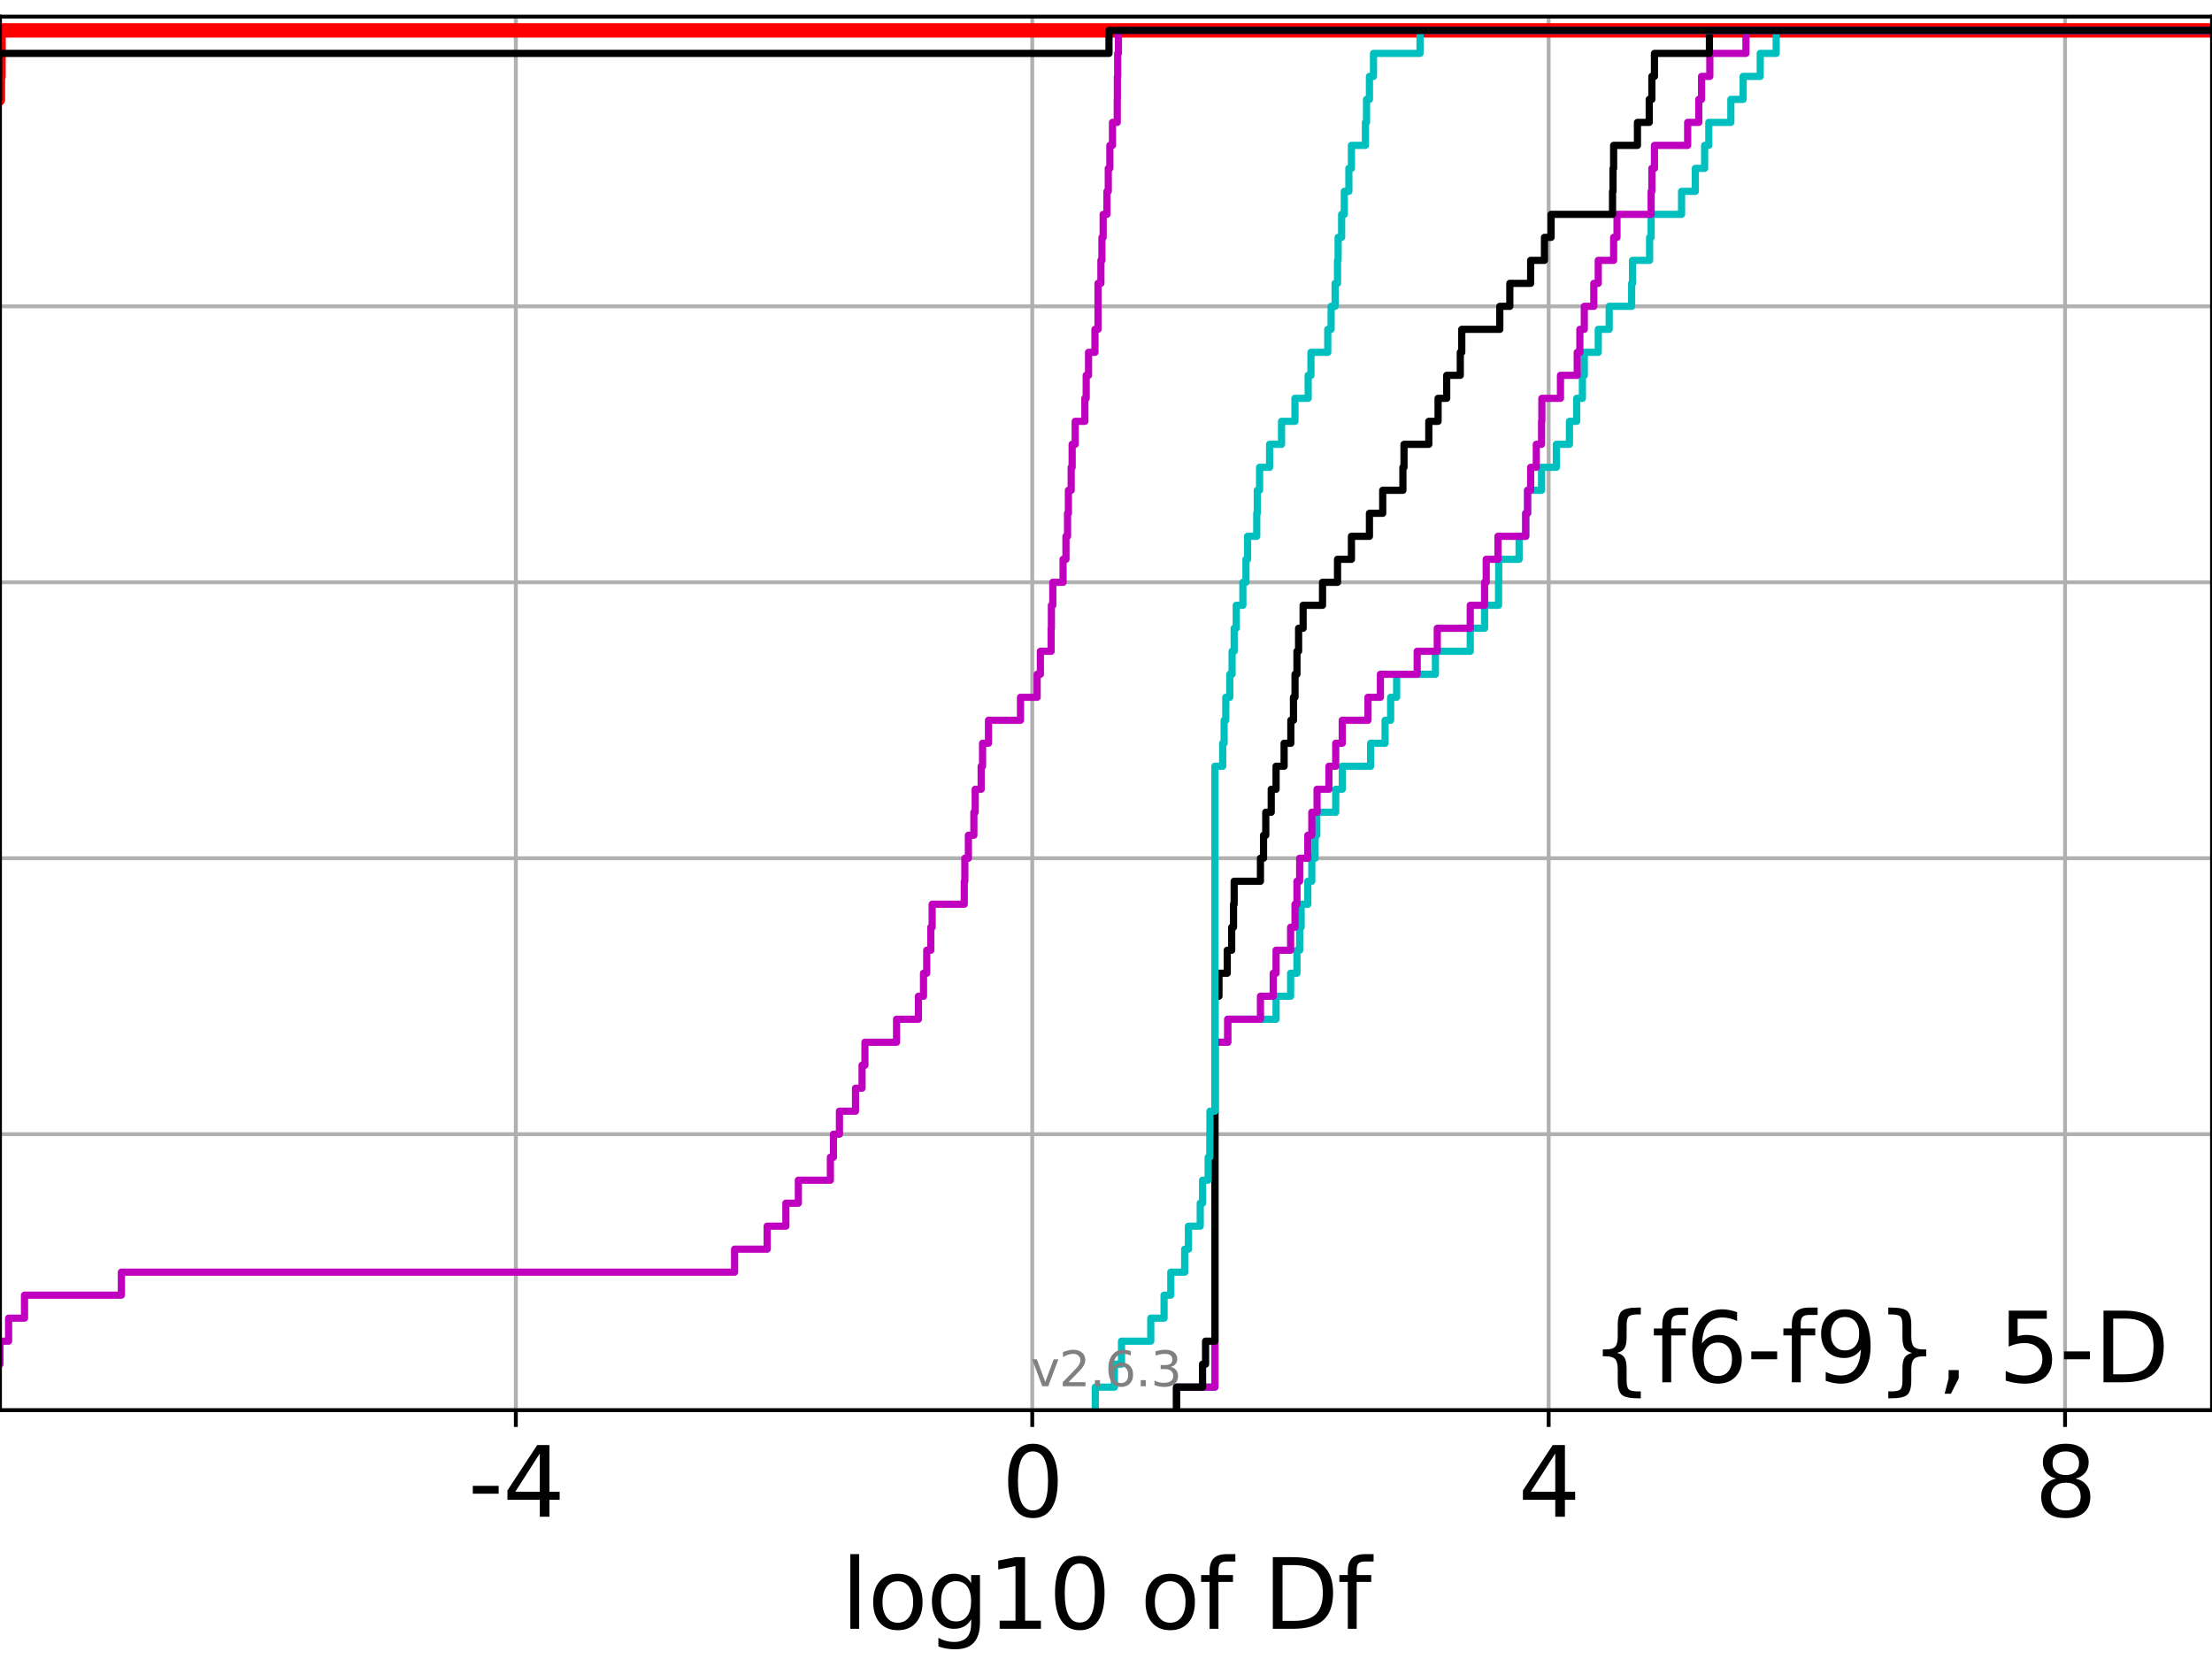 <?xml version="1.0" encoding="utf-8" standalone="no"?>
<!DOCTYPE svg PUBLIC "-//W3C//DTD SVG 1.1//EN"
  "http://www.w3.org/Graphics/SVG/1.1/DTD/svg11.dtd">
<svg xmlns:xlink="http://www.w3.org/1999/xlink" width="460.8pt" height="345.6pt" viewBox="0 0 460.8 345.6" xmlns="http://www.w3.org/2000/svg" version="1.1">
 <defs>
  <style type="text/css">*{stroke-linejoin: round; stroke-linecap: butt}</style>
 </defs>
 <g id="figure_1">
  <g id="patch_1">
   <path d="M 0 345.6 
L 460.8 345.6 
L 460.8 0 
L 0 0 
z
" style="fill: #ffffff"/>
  </g>
  <g id="axes_1">
   <g id="patch_2">
    <path d="M 0 293.76 
L 460.8 293.76 
L 460.8 3.456 
L 0 3.456 
z
" style="fill: #ffffff"/>
   </g>
   <g id="matplotlib.axis_1">
    <g id="xtick_1">
     <g id="line2d_1">
      <path d="M 107.46 293.76 
L 107.46 3.456 
" clip-path="url(#p63e67db1e0)" style="fill: none; stroke: #b0b0b0; stroke-width: 0.8; stroke-linecap: square"/>
     </g>
     <g id="line2d_2">
      <defs>
       <path id="mbccb7e39c7" d="M 0 0 
L 0 3.5 
" style="stroke: #000000; stroke-width: 0.8"/>
      </defs>
      <g>
       <use xlink:href="#mbccb7e39c7" x="107.46" y="293.76" style="stroke: #000000; stroke-width: 0.8"/>
      </g>
     </g>
     <g id="text_1">
      <!-- -4 -->
      <g transform="translate(97.49 315.957)scale(0.2 -0.2)">
       <defs>
        <path id="DejaVuSans-2d" d="M 313 2009 
L 1997 2009 
L 1997 1497 
L 313 1497 
L 313 2009 
z
" transform="scale(0.016)"/>
        <path id="DejaVuSans-34" d="M 2419 4116 
L 825 1625 
L 2419 1625 
L 2419 4116 
z
M 2253 4666 
L 3047 4666 
L 3047 1625 
L 3713 1625 
L 3713 1100 
L 3047 1100 
L 3047 0 
L 2419 0 
L 2419 1100 
L 313 1100 
L 313 1709 
L 2253 4666 
z
" transform="scale(0.016)"/>
       </defs>
       <use xlink:href="#DejaVuSans-2d"/>
       <use xlink:href="#DejaVuSans-34" x="36.084"/>
      </g>
     </g>
    </g>
    <g id="xtick_2">
     <g id="line2d_3">
      <path d="M 215.037 293.76 
L 215.037 3.456 
" clip-path="url(#p63e67db1e0)" style="fill: none; stroke: #b0b0b0; stroke-width: 0.8; stroke-linecap: square"/>
     </g>
     <g id="line2d_4">
      <g>
       <use xlink:href="#mbccb7e39c7" x="215.037" y="293.76" style="stroke: #000000; stroke-width: 0.8"/>
      </g>
     </g>
     <g id="text_2">
      <!-- 0 -->
      <g transform="translate(208.674 315.957)scale(0.2 -0.2)">
       <defs>
        <path id="DejaVuSans-30" d="M 2034 4250 
Q 1547 4250 1301 3770 
Q 1056 3291 1056 2328 
Q 1056 1369 1301 889 
Q 1547 409 2034 409 
Q 2525 409 2770 889 
Q 3016 1369 3016 2328 
Q 3016 3291 2770 3770 
Q 2525 4250 2034 4250 
z
M 2034 4750 
Q 2819 4750 3233 4129 
Q 3647 3509 3647 2328 
Q 3647 1150 3233 529 
Q 2819 -91 2034 -91 
Q 1250 -91 836 529 
Q 422 1150 422 2328 
Q 422 3509 836 4129 
Q 1250 4750 2034 4750 
z
" transform="scale(0.016)"/>
       </defs>
       <use xlink:href="#DejaVuSans-30"/>
      </g>
     </g>
    </g>
    <g id="xtick_3">
     <g id="line2d_5">
      <path d="M 322.614 293.76 
L 322.614 3.456 
" clip-path="url(#p63e67db1e0)" style="fill: none; stroke: #b0b0b0; stroke-width: 0.8; stroke-linecap: square"/>
     </g>
     <g id="line2d_6">
      <g>
       <use xlink:href="#mbccb7e39c7" x="322.614" y="293.76" style="stroke: #000000; stroke-width: 0.8"/>
      </g>
     </g>
     <g id="text_3">
      <!-- 4 -->
      <g transform="translate(316.251 315.957)scale(0.2 -0.2)">
       <use xlink:href="#DejaVuSans-34"/>
      </g>
     </g>
    </g>
    <g id="xtick_4">
     <g id="line2d_7">
      <path d="M 430.19 293.76 
L 430.19 3.456 
" clip-path="url(#p63e67db1e0)" style="fill: none; stroke: #b0b0b0; stroke-width: 0.8; stroke-linecap: square"/>
     </g>
     <g id="line2d_8">
      <g>
       <use xlink:href="#mbccb7e39c7" x="430.19" y="293.76" style="stroke: #000000; stroke-width: 0.8"/>
      </g>
     </g>
     <g id="text_4">
      <!-- 8 -->
      <g transform="translate(423.828 315.957)scale(0.2 -0.2)">
       <defs>
        <path id="DejaVuSans-38" d="M 2034 2216 
Q 1584 2216 1326 1975 
Q 1069 1734 1069 1313 
Q 1069 891 1326 650 
Q 1584 409 2034 409 
Q 2484 409 2743 651 
Q 3003 894 3003 1313 
Q 3003 1734 2745 1975 
Q 2488 2216 2034 2216 
z
M 1403 2484 
Q 997 2584 770 2862 
Q 544 3141 544 3541 
Q 544 4100 942 4425 
Q 1341 4750 2034 4750 
Q 2731 4750 3128 4425 
Q 3525 4100 3525 3541 
Q 3525 3141 3298 2862 
Q 3072 2584 2669 2484 
Q 3125 2378 3379 2068 
Q 3634 1759 3634 1313 
Q 3634 634 3220 271 
Q 2806 -91 2034 -91 
Q 1263 -91 848 271 
Q 434 634 434 1313 
Q 434 1759 690 2068 
Q 947 2378 1403 2484 
z
M 1172 3481 
Q 1172 3119 1398 2916 
Q 1625 2713 2034 2713 
Q 2441 2713 2670 2916 
Q 2900 3119 2900 3481 
Q 2900 3844 2670 4047 
Q 2441 4250 2034 4250 
Q 1625 4250 1398 4047 
Q 1172 3844 1172 3481 
z
" transform="scale(0.016)"/>
       </defs>
       <use xlink:href="#DejaVuSans-38"/>
      </g>
     </g>
    </g>
    <g id="text_5">
     <!-- log10 of Df -->
     <g transform="translate(175.214 339.313)scale(0.2 -0.2)">
      <defs>
       <path id="DejaVuSans-6c" d="M 603 4863 
L 1178 4863 
L 1178 0 
L 603 0 
L 603 4863 
z
" transform="scale(0.016)"/>
       <path id="DejaVuSans-6f" d="M 1959 3097 
Q 1497 3097 1228 2736 
Q 959 2375 959 1747 
Q 959 1119 1226 758 
Q 1494 397 1959 397 
Q 2419 397 2687 759 
Q 2956 1122 2956 1747 
Q 2956 2369 2687 2733 
Q 2419 3097 1959 3097 
z
M 1959 3584 
Q 2709 3584 3137 3096 
Q 3566 2609 3566 1747 
Q 3566 888 3137 398 
Q 2709 -91 1959 -91 
Q 1206 -91 779 398 
Q 353 888 353 1747 
Q 353 2609 779 3096 
Q 1206 3584 1959 3584 
z
" transform="scale(0.016)"/>
       <path id="DejaVuSans-67" d="M 2906 1791 
Q 2906 2416 2648 2759 
Q 2391 3103 1925 3103 
Q 1463 3103 1205 2759 
Q 947 2416 947 1791 
Q 947 1169 1205 825 
Q 1463 481 1925 481 
Q 2391 481 2648 825 
Q 2906 1169 2906 1791 
z
M 3481 434 
Q 3481 -459 3084 -895 
Q 2688 -1331 1869 -1331 
Q 1566 -1331 1297 -1286 
Q 1028 -1241 775 -1147 
L 775 -588 
Q 1028 -725 1275 -790 
Q 1522 -856 1778 -856 
Q 2344 -856 2625 -561 
Q 2906 -266 2906 331 
L 2906 616 
Q 2728 306 2450 153 
Q 2172 0 1784 0 
Q 1141 0 747 490 
Q 353 981 353 1791 
Q 353 2603 747 3093 
Q 1141 3584 1784 3584 
Q 2172 3584 2450 3431 
Q 2728 3278 2906 2969 
L 2906 3500 
L 3481 3500 
L 3481 434 
z
" transform="scale(0.016)"/>
       <path id="DejaVuSans-31" d="M 794 531 
L 1825 531 
L 1825 4091 
L 703 3866 
L 703 4441 
L 1819 4666 
L 2450 4666 
L 2450 531 
L 3481 531 
L 3481 0 
L 794 0 
L 794 531 
z
" transform="scale(0.016)"/>
       <path id="DejaVuSans-20" transform="scale(0.016)"/>
       <path id="DejaVuSans-66" d="M 2375 4863 
L 2375 4384 
L 1825 4384 
Q 1516 4384 1395 4259 
Q 1275 4134 1275 3809 
L 1275 3500 
L 2222 3500 
L 2222 3053 
L 1275 3053 
L 1275 0 
L 697 0 
L 697 3053 
L 147 3053 
L 147 3500 
L 697 3500 
L 697 3744 
Q 697 4328 969 4595 
Q 1241 4863 1831 4863 
L 2375 4863 
z
" transform="scale(0.016)"/>
       <path id="DejaVuSans-44" d="M 1259 4147 
L 1259 519 
L 2022 519 
Q 2988 519 3436 956 
Q 3884 1394 3884 2338 
Q 3884 3275 3436 3711 
Q 2988 4147 2022 4147 
L 1259 4147 
z
M 628 4666 
L 1925 4666 
Q 3281 4666 3915 4102 
Q 4550 3538 4550 2338 
Q 4550 1131 3912 565 
Q 3275 0 1925 0 
L 628 0 
L 628 4666 
z
" transform="scale(0.016)"/>
      </defs>
      <use xlink:href="#DejaVuSans-6c"/>
      <use xlink:href="#DejaVuSans-6f" x="27.783"/>
      <use xlink:href="#DejaVuSans-67" x="88.965"/>
      <use xlink:href="#DejaVuSans-31" x="152.441"/>
      <use xlink:href="#DejaVuSans-30" x="216.064"/>
      <use xlink:href="#DejaVuSans-20" x="279.688"/>
      <use xlink:href="#DejaVuSans-6f" x="311.475"/>
      <use xlink:href="#DejaVuSans-66" x="372.656"/>
      <use xlink:href="#DejaVuSans-20" x="407.861"/>
      <use xlink:href="#DejaVuSans-44" x="439.648"/>
      <use xlink:href="#DejaVuSans-66" x="516.65"/>
     </g>
    </g>
   </g>
   <g id="matplotlib.axis_2">
    <g id="ytick_1">
     <g id="line2d_9">
      <path d="M 0 293.76 
L 460.8 293.76 
" clip-path="url(#p63e67db1e0)" style="fill: none; stroke: #b0b0b0; stroke-width: 0.8; stroke-linecap: square"/>
     </g>
     <g id="line2d_10">
      <defs>
       <path id="md7a66e0c70" d="M 0 0 
L -3.5 0 
" style="stroke: #000000; stroke-width: 0.8"/>
      </defs>
      <g>
       <use xlink:href="#md7a66e0c70" x="0" y="293.76" style="stroke: #000000; stroke-width: 0.8"/>
      </g>
     </g>
    </g>
    <g id="ytick_2">
     <g id="line2d_11">
      <path d="M 0 236.274 
L 460.8 236.274 
" clip-path="url(#p63e67db1e0)" style="fill: none; stroke: #b0b0b0; stroke-width: 0.8; stroke-linecap: square"/>
     </g>
     <g id="line2d_12">
      <g>
       <use xlink:href="#md7a66e0c70" x="0" y="236.274" style="stroke: #000000; stroke-width: 0.8"/>
      </g>
     </g>
    </g>
    <g id="ytick_3">
     <g id="line2d_13">
      <path d="M 0 178.788 
L 460.8 178.788 
" clip-path="url(#p63e67db1e0)" style="fill: none; stroke: #b0b0b0; stroke-width: 0.8; stroke-linecap: square"/>
     </g>
     <g id="line2d_14">
      <g>
       <use xlink:href="#md7a66e0c70" x="0" y="178.788" style="stroke: #000000; stroke-width: 0.8"/>
      </g>
     </g>
    </g>
    <g id="ytick_4">
     <g id="line2d_15">
      <path d="M 0 121.302 
L 460.8 121.302 
" clip-path="url(#p63e67db1e0)" style="fill: none; stroke: #b0b0b0; stroke-width: 0.8; stroke-linecap: square"/>
     </g>
     <g id="line2d_16">
      <g>
       <use xlink:href="#md7a66e0c70" x="0" y="121.302" style="stroke: #000000; stroke-width: 0.8"/>
      </g>
     </g>
    </g>
    <g id="ytick_5">
     <g id="line2d_17">
      <path d="M 0 63.816 
L 460.8 63.816 
" clip-path="url(#p63e67db1e0)" style="fill: none; stroke: #b0b0b0; stroke-width: 0.8; stroke-linecap: square"/>
     </g>
     <g id="line2d_18">
      <g>
       <use xlink:href="#md7a66e0c70" x="0" y="63.816" style="stroke: #000000; stroke-width: 0.8"/>
      </g>
     </g>
    </g>
    <g id="ytick_6">
     <g id="line2d_19">
      <path d="M 0 6.33 
L 460.8 6.33 
" clip-path="url(#p63e67db1e0)" style="fill: none; stroke: #b0b0b0; stroke-width: 0.8; stroke-linecap: square"/>
     </g>
     <g id="line2d_20">
      <g>
       <use xlink:href="#md7a66e0c70" x="0" y="6.33" style="stroke: #000000; stroke-width: 0.8"/>
      </g>
     </g>
    </g>
   </g>
   <g id="line2d_21">
    <path d="M -1 20.702 
L -0.427 20.702 
L -0.427 15.911 
L -0.305 15.911 
L -0.305 11.121 
L -0.293 11.121 
L -0.293 6.33 
L -0.293 6.33 
L -0.293 6.33 
L 460.8 6.33 
" clip-path="url(#p63e67db1e0)" style="fill: none; stroke: #ff0000; stroke-width: 3; stroke-linecap: square"/>
   </g>
   <g id="line2d_22">
    <path d="M 245.098 293.76 
L 245.098 288.97 
L 253.091 288.97 
L 253.091 284.179 
L 253.091 284.179 
L 253.091 279.389 
L 253.091 279.389 
L 253.091 274.598 
L 253.091 274.598 
L 253.091 269.808 
L 253.091 269.808 
L 253.091 265.017 
L 253.091 265.017 
L 253.091 260.227 
L 253.091 260.227 
L 253.091 255.436 
L 253.091 255.436 
L 253.091 250.646 
L 253.091 250.646 
L 253.091 245.855 
L 253.091 245.855 
L 253.091 241.065 
L 253.091 241.065 
L 253.091 236.274 
L 253.091 236.274 
L 253.091 231.484 
L 253.091 231.484 
L 253.091 226.693 
L 253.091 226.693 
L 253.091 221.903 
L 253.091 221.903 
L 253.091 217.112 
L 255.765 217.112 
L 255.765 212.322 
L 265.829 212.322 
L 265.829 207.531 
L 268.86 207.531 
L 268.86 202.741 
L 270.179 202.741 
L 270.179 197.95 
L 270.745 197.95 
L 270.745 193.16 
L 271.051 193.16 
L 271.051 188.369 
L 272.442 188.369 
L 272.442 183.579 
L 273.272 183.579 
L 273.272 178.788 
L 273.955 178.788 
L 273.955 173.998 
L 274.316 173.998 
L 274.316 169.207 
L 278.253 169.207 
L 278.253 164.417 
L 279.618 164.417 
L 279.618 159.626 
L 285.52 159.626 
L 285.52 154.836 
L 288.537 154.836 
L 288.537 150.045 
L 289.694 150.045 
L 289.694 145.255 
L 290.945 145.255 
L 290.945 140.464 
L 299.024 140.464 
L 299.024 135.674 
L 306.282 135.674 
L 306.282 130.883 
L 309.263 130.883 
L 309.263 126.093 
L 312.173 126.093 
L 312.173 121.302 
L 312.208 121.302 
L 312.208 116.512 
L 316.453 116.512 
L 316.453 111.721 
L 317.838 111.721 
L 317.838 106.931 
L 318.223 106.931 
L 318.223 102.14 
L 321.135 102.14 
L 321.135 97.35 
L 324.215 97.35 
L 324.215 92.559 
L 326.942 92.559 
L 326.942 87.769 
L 328.46 87.769 
L 328.46 82.978 
L 329.644 82.978 
L 329.644 78.188 
L 330.037 78.188 
L 330.037 73.397 
L 332.946 73.397 
L 332.946 68.607 
L 335.226 68.607 
L 335.226 63.816 
L 339.905 63.816 
L 339.905 59.026 
L 340.087 59.026 
L 340.087 54.235 
L 343.644 54.235 
L 343.644 49.445 
L 343.965 49.445 
L 343.965 44.654 
L 350.3 44.654 
L 350.3 39.864 
L 353.169 39.864 
L 353.169 35.073 
L 355.104 35.073 
L 355.104 30.283 
L 355.973 30.283 
L 355.973 25.492 
L 360.568 25.492 
L 360.568 20.702 
L 363.131 20.702 
L 363.131 15.911 
L 366.686 15.911 
L 366.686 11.121 
L 370.013 11.121 
L 370.013 6.33 
L 370.013 6.33 
L 370.013 6.33 
L 460.8 6.33 
" clip-path="url(#p63e67db1e0)" style="fill: none; stroke: #00bfbf; stroke-width: 1.5; stroke-linecap: square"/>
   </g>
   <g id="line2d_23">
    <path d="M 245.098 293.76 
L 245.098 288.97 
L 253.091 288.97 
L 253.091 284.179 
L 253.091 284.179 
L 253.091 279.389 
L 253.091 279.389 
L 253.091 274.598 
L 253.091 274.598 
L 253.091 269.808 
L 253.091 269.808 
L 253.091 265.017 
L 253.091 265.017 
L 253.091 260.227 
L 253.091 260.227 
L 253.091 255.436 
L 253.091 255.436 
L 253.091 250.646 
L 253.091 250.646 
L 253.091 245.855 
L 253.091 245.855 
L 253.091 241.065 
L 253.091 241.065 
L 253.091 236.274 
L 253.091 236.274 
L 253.091 231.484 
L 253.091 231.484 
L 253.091 226.693 
L 253.091 226.693 
L 253.091 221.903 
L 253.091 221.903 
L 253.091 217.112 
L 255.765 217.112 
L 255.765 212.322 
L 262.574 212.322 
L 262.574 207.531 
L 265.234 207.531 
L 265.234 202.741 
L 265.829 202.741 
L 265.829 197.95 
L 268.86 197.95 
L 268.86 193.16 
L 269.776 193.16 
L 269.776 188.369 
L 270.179 188.369 
L 270.179 183.579 
L 270.745 183.579 
L 270.745 178.788 
L 272.442 178.788 
L 272.442 173.998 
L 273.272 173.998 
L 273.272 169.207 
L 274.369 169.207 
L 274.369 164.417 
L 276.834 164.417 
L 276.834 159.626 
L 278.253 159.626 
L 278.253 154.836 
L 279.618 154.836 
L 279.618 150.045 
L 284.976 150.045 
L 284.976 145.255 
L 287.562 145.255 
L 287.562 140.464 
L 295.226 140.464 
L 295.226 135.674 
L 299.409 135.674 
L 299.409 130.883 
L 306.282 130.883 
L 306.282 126.093 
L 309.263 126.093 
L 309.263 121.302 
L 309.604 121.302 
L 309.604 116.512 
L 312.055 116.512 
L 312.055 111.721 
L 317.838 111.721 
L 317.838 106.931 
L 318.223 106.931 
L 318.223 102.14 
L 318.864 102.14 
L 318.864 97.35 
L 320.041 97.35 
L 320.041 92.559 
L 321.135 92.559 
L 321.135 87.769 
L 321.196 87.769 
L 321.196 82.978 
L 325.075 82.978 
L 325.075 78.188 
L 328.566 78.188 
L 328.566 73.397 
L 329.118 73.397 
L 329.118 68.607 
L 330.037 68.607 
L 330.037 63.816 
L 332.018 63.816 
L 332.018 59.026 
L 332.946 59.026 
L 332.946 54.235 
L 336.149 54.235 
L 336.149 49.445 
L 336.852 49.445 
L 336.852 44.654 
L 343.965 44.654 
L 343.965 39.864 
L 344.114 39.864 
L 344.114 35.073 
L 344.653 35.073 
L 344.653 30.283 
L 351.571 30.283 
L 351.571 25.492 
L 353.885 25.492 
L 353.885 20.702 
L 354.466 20.702 
L 354.466 15.911 
L 356.188 15.911 
L 356.188 11.121 
L 363.712 11.121 
L 363.712 6.33 
L 363.712 6.33 
L 363.712 6.33 
L 460.8 6.33 
" clip-path="url(#p63e67db1e0)" style="fill: none; stroke: #bf00bf; stroke-width: 1.5; stroke-linecap: square"/>
   </g>
   <g id="line2d_24">
    <path d="M 245.098 293.76 
L 245.098 288.97 
L 250.516 288.97 
L 250.516 284.179 
L 251.145 284.179 
L 251.145 279.389 
L 253.091 279.389 
L 253.091 274.598 
L 253.091 274.598 
L 253.091 269.808 
L 253.091 269.808 
L 253.091 265.017 
L 253.091 265.017 
L 253.091 260.227 
L 253.091 260.227 
L 253.091 255.436 
L 253.091 255.436 
L 253.091 250.646 
L 253.091 250.646 
L 253.091 245.855 
L 253.091 245.855 
L 253.091 241.065 
L 253.091 241.065 
L 253.091 236.274 
L 253.091 236.274 
L 253.091 231.484 
L 253.091 231.484 
L 253.091 226.693 
L 253.091 226.693 
L 253.091 221.903 
L 253.091 221.903 
L 253.091 217.112 
L 253.091 217.112 
L 253.091 212.322 
L 253.091 212.322 
L 253.091 207.531 
L 253.935 207.531 
L 253.935 202.741 
L 255.658 202.741 
L 255.658 197.95 
L 256.584 197.95 
L 256.584 193.16 
L 256.964 193.16 
L 256.964 188.369 
L 257.098 188.369 
L 257.098 183.579 
L 262.574 183.579 
L 262.574 178.788 
L 263.216 178.788 
L 263.216 173.998 
L 263.684 173.998 
L 263.684 169.207 
L 264.822 169.207 
L 264.822 164.417 
L 265.829 164.417 
L 265.829 159.626 
L 267.503 159.626 
L 267.503 154.836 
L 268.905 154.836 
L 268.905 150.045 
L 269.453 150.045 
L 269.453 145.255 
L 269.776 145.255 
L 269.776 140.464 
L 270.179 140.464 
L 270.179 135.674 
L 270.521 135.674 
L 270.521 130.883 
L 271.464 130.883 
L 271.464 126.093 
L 275.506 126.093 
L 275.506 121.302 
L 278.632 121.302 
L 278.632 116.512 
L 281.527 116.512 
L 281.527 111.721 
L 285.279 111.721 
L 285.279 106.931 
L 288.043 106.931 
L 288.043 102.14 
L 292.249 102.14 
L 292.249 97.35 
L 292.479 97.35 
L 292.479 92.559 
L 297.646 92.559 
L 297.646 87.769 
L 299.577 87.769 
L 299.577 82.978 
L 301.374 82.978 
L 301.374 78.188 
L 304.205 78.188 
L 304.205 73.397 
L 304.513 73.397 
L 304.513 68.607 
L 312.435 68.607 
L 312.435 63.816 
L 314.524 63.816 
L 314.524 59.026 
L 318.864 59.026 
L 318.864 54.235 
L 321.74 54.235 
L 321.74 49.445 
L 323.124 49.445 
L 323.124 44.654 
L 335.92 44.654 
L 335.92 39.864 
L 336.025 39.864 
L 336.025 35.073 
L 336.149 35.073 
L 336.149 30.283 
L 341.112 30.283 
L 341.112 25.492 
L 343.565 25.492 
L 343.565 20.702 
L 344.114 20.702 
L 344.114 15.911 
L 344.653 15.911 
L 344.653 11.121 
L 356.104 11.121 
L 356.104 6.33 
L 356.104 6.33 
L 356.104 6.33 
L 460.8 6.33 
" clip-path="url(#p63e67db1e0)" style="fill: none; stroke: #000000; stroke-width: 1.5; stroke-linecap: square"/>
   </g>
   <g id="line2d_25">
    <path d="M 228.166 293.76 
L 228.166 288.97 
L 232.147 288.97 
L 232.147 284.179 
L 233.629 284.179 
L 233.629 279.389 
L 239.726 279.389 
L 239.726 274.598 
L 242.494 274.598 
L 242.494 269.808 
L 243.9 269.808 
L 243.9 265.017 
L 246.793 265.017 
L 246.793 260.227 
L 247.568 260.227 
L 247.568 255.436 
L 250.028 255.436 
L 250.028 250.646 
L 250.516 250.646 
L 250.516 245.855 
L 251.683 245.855 
L 251.683 241.065 
L 252.024 241.065 
L 252.024 236.274 
L 252.051 236.274 
L 252.051 231.484 
L 253.091 231.484 
L 253.091 226.693 
L 253.091 226.693 
L 253.091 221.903 
L 253.091 221.903 
L 253.091 217.112 
L 253.091 217.112 
L 253.091 212.322 
L 253.091 212.322 
L 253.091 207.531 
L 253.091 207.531 
L 253.091 202.741 
L 253.091 202.741 
L 253.091 197.95 
L 253.091 197.95 
L 253.091 193.16 
L 253.091 193.16 
L 253.091 188.369 
L 253.091 188.369 
L 253.091 183.579 
L 253.091 183.579 
L 253.091 178.788 
L 253.091 178.788 
L 253.091 173.998 
L 253.091 173.998 
L 253.091 169.207 
L 253.091 169.207 
L 253.091 164.417 
L 253.091 164.417 
L 253.091 159.626 
L 254.707 159.626 
L 254.707 154.836 
L 255.009 154.836 
L 255.009 150.045 
L 255.354 150.045 
L 255.354 145.255 
L 256.183 145.255 
L 256.183 140.464 
L 256.665 140.464 
L 256.665 135.674 
L 257.098 135.674 
L 257.098 130.883 
L 257.532 130.883 
L 257.532 126.093 
L 258.913 126.093 
L 258.913 121.302 
L 259.557 121.302 
L 259.557 116.512 
L 259.894 116.512 
L 259.894 111.721 
L 261.802 111.721 
L 261.802 106.931 
L 261.913 106.931 
L 261.913 102.14 
L 262.39 102.14 
L 262.39 97.35 
L 264.479 97.35 
L 264.479 92.559 
L 266.965 92.559 
L 266.965 87.769 
L 269.763 87.769 
L 269.763 82.978 
L 272.515 82.978 
L 272.515 78.188 
L 273.098 78.188 
L 273.098 73.397 
L 276.598 73.397 
L 276.598 68.607 
L 277.294 68.607 
L 277.294 63.816 
L 278.128 63.816 
L 278.128 59.026 
L 278.632 59.026 
L 278.632 54.235 
L 278.754 54.235 
L 278.754 49.445 
L 279.485 49.445 
L 279.485 44.654 
L 280.04 44.654 
L 280.04 39.864 
L 280.994 39.864 
L 280.994 35.073 
L 281.527 35.073 
L 281.527 30.283 
L 284.441 30.283 
L 284.441 25.492 
L 284.675 25.492 
L 284.675 20.702 
L 285.279 20.702 
L 285.279 15.911 
L 286.124 15.911 
L 286.124 11.121 
L 295.818 11.121 
L 295.818 6.33 
L 295.818 6.33 
L 295.818 6.33 
L 460.8 6.33 
" clip-path="url(#p63e67db1e0)" style="fill: none; stroke: #00bfbf; stroke-width: 1.5; stroke-linecap: square"/>
   </g>
   <g id="line2d_26">
    <path d="M -1 284.179 
L -0.009 284.179 
L -0.009 279.389 
L 1.791 279.389 
L 1.791 274.598 
L 5.108 274.598 
L 5.108 269.808 
L 25.285 269.808 
L 25.285 265.017 
L 153.028 265.017 
L 153.028 260.227 
L 159.809 260.227 
L 159.809 255.436 
L 163.712 255.436 
L 163.712 250.646 
L 166.31 250.646 
L 166.31 245.855 
L 172.984 245.855 
L 172.984 241.065 
L 173.622 241.065 
L 173.622 236.274 
L 174.872 236.274 
L 174.872 231.484 
L 178.22 231.484 
L 178.22 226.693 
L 179.583 226.693 
L 179.583 221.903 
L 180.182 221.903 
L 180.182 217.112 
L 186.765 217.112 
L 186.765 212.322 
L 191.322 212.322 
L 191.322 207.531 
L 192.385 207.531 
L 192.385 202.741 
L 193.057 202.741 
L 193.057 197.95 
L 193.905 197.95 
L 193.905 193.16 
L 194.184 193.16 
L 194.184 188.369 
L 200.876 188.369 
L 200.876 183.579 
L 200.992 183.579 
L 200.992 178.788 
L 201.73 178.788 
L 201.73 173.998 
L 202.875 173.998 
L 202.875 169.207 
L 203.151 169.207 
L 203.151 164.417 
L 204.396 164.417 
L 204.396 159.626 
L 204.685 159.626 
L 204.685 154.836 
L 205.921 154.836 
L 205.921 150.045 
L 212.589 150.045 
L 212.589 145.255 
L 216.055 145.255 
L 216.055 140.464 
L 216.731 140.464 
L 216.731 135.674 
L 218.973 135.674 
L 218.973 130.883 
L 219.024 130.883 
L 219.024 126.093 
L 219.314 126.093 
L 219.314 121.302 
L 221.456 121.302 
L 221.456 116.512 
L 222.059 116.512 
L 222.059 111.721 
L 222.388 111.721 
L 222.388 106.931 
L 222.564 106.931 
L 222.564 102.14 
L 223.146 102.14 
L 223.146 97.35 
L 223.348 97.35 
L 223.348 92.559 
L 223.982 92.559 
L 223.982 87.769 
L 225.998 87.769 
L 225.998 82.978 
L 226.274 82.978 
L 226.274 78.188 
L 226.761 78.188 
L 226.761 73.397 
L 228.099 73.397 
L 228.099 68.607 
L 228.736 68.607 
L 228.736 63.816 
L 228.737 63.816 
L 228.737 59.026 
L 229.34 59.026 
L 229.34 54.235 
L 229.557 54.235 
L 229.557 49.445 
L 229.807 49.445 
L 229.807 44.654 
L 230.597 44.654 
L 230.597 39.864 
L 230.873 39.864 
L 230.873 35.073 
L 231.205 35.073 
L 231.205 30.283 
L 231.751 30.283 
L 231.751 25.492 
L 232.744 25.492 
L 232.744 20.702 
L 232.77 20.702 
L 232.77 15.911 
L 232.836 15.911 
L 232.836 11.121 
L 232.988 11.121 
L 232.988 6.33 
L 232.988 6.33 
L 232.988 6.33 
L 460.8 6.33 
" clip-path="url(#p63e67db1e0)" style="fill: none; stroke: #bf00bf; stroke-width: 1.5; stroke-linecap: square"/>
   </g>
   <g id="line2d_27">
    <path d="M -1 25.492 
L -0.427 25.492 
L -0.427 20.702 
L -0.305 20.702 
L -0.305 15.911 
L -0.293 15.911 
L -0.293 11.121 
L 231.025 11.121 
L 231.025 6.33 
L 231.025 6.33 
L 231.025 6.33 
L 460.8 6.33 
" clip-path="url(#p63e67db1e0)" style="fill: none; stroke: #000000; stroke-width: 1.5; stroke-linecap: square"/>
   </g>
   <g id="patch_3">
    <path d="M 0 293.76 
L 0 3.456 
" style="fill: none; stroke: #000000; stroke-width: 0.8; stroke-linejoin: miter; stroke-linecap: square"/>
   </g>
   <g id="patch_4">
    <path d="M 460.8 293.76 
L 460.8 3.456 
" style="fill: none; stroke: #000000; stroke-width: 0.8; stroke-linejoin: miter; stroke-linecap: square"/>
   </g>
   <g id="patch_5">
    <path d="M 0 293.76 
L 460.8 293.76 
" style="fill: none; stroke: #000000; stroke-width: 0.8; stroke-linejoin: miter; stroke-linecap: square"/>
   </g>
   <g id="patch_6">
    <path d="M 0 3.456 
L 460.8 3.456 
" style="fill: none; stroke: #000000; stroke-width: 0.8; stroke-linejoin: miter; stroke-linecap: square"/>
   </g>
   <g id="text_6">
    <!-- {f6-f9}, 5-D -->
    <g transform="translate(331.334 287.954)scale(0.2 -0.2)">
     <defs>
      <path id="DejaVuSans-7b" d="M 3272 -594 
L 3272 -1044 
L 3078 -1044 
Q 2300 -1044 2036 -812 
Q 1772 -581 1772 109 
L 1772 856 
Q 1772 1328 1603 1509 
Q 1434 1691 991 1691 
L 800 1691 
L 800 2138 
L 991 2138 
Q 1438 2138 1605 2317 
Q 1772 2497 1772 2963 
L 1772 3713 
Q 1772 4403 2036 4633 
Q 2300 4863 3078 4863 
L 3272 4863 
L 3272 4416 
L 3059 4416 
Q 2619 4416 2484 4278 
Q 2350 4141 2350 3700 
L 2350 2925 
Q 2350 2434 2208 2212 
Q 2066 1991 1722 1913 
Q 2069 1828 2209 1606 
Q 2350 1384 2350 897 
L 2350 122 
Q 2350 -319 2484 -456 
Q 2619 -594 3059 -594 
L 3272 -594 
z
" transform="scale(0.016)"/>
      <path id="DejaVuSans-36" d="M 2113 2584 
Q 1688 2584 1439 2293 
Q 1191 2003 1191 1497 
Q 1191 994 1439 701 
Q 1688 409 2113 409 
Q 2538 409 2786 701 
Q 3034 994 3034 1497 
Q 3034 2003 2786 2293 
Q 2538 2584 2113 2584 
z
M 3366 4563 
L 3366 3988 
Q 3128 4100 2886 4159 
Q 2644 4219 2406 4219 
Q 1781 4219 1451 3797 
Q 1122 3375 1075 2522 
Q 1259 2794 1537 2939 
Q 1816 3084 2150 3084 
Q 2853 3084 3261 2657 
Q 3669 2231 3669 1497 
Q 3669 778 3244 343 
Q 2819 -91 2113 -91 
Q 1303 -91 875 529 
Q 447 1150 447 2328 
Q 447 3434 972 4092 
Q 1497 4750 2381 4750 
Q 2619 4750 2861 4703 
Q 3103 4656 3366 4563 
z
" transform="scale(0.016)"/>
      <path id="DejaVuSans-39" d="M 703 97 
L 703 672 
Q 941 559 1184 500 
Q 1428 441 1663 441 
Q 2288 441 2617 861 
Q 2947 1281 2994 2138 
Q 2813 1869 2534 1725 
Q 2256 1581 1919 1581 
Q 1219 1581 811 2004 
Q 403 2428 403 3163 
Q 403 3881 828 4315 
Q 1253 4750 1959 4750 
Q 2769 4750 3195 4129 
Q 3622 3509 3622 2328 
Q 3622 1225 3098 567 
Q 2575 -91 1691 -91 
Q 1453 -91 1209 -44 
Q 966 3 703 97 
z
M 1959 2075 
Q 2384 2075 2632 2365 
Q 2881 2656 2881 3163 
Q 2881 3666 2632 3958 
Q 2384 4250 1959 4250 
Q 1534 4250 1286 3958 
Q 1038 3666 1038 3163 
Q 1038 2656 1286 2365 
Q 1534 2075 1959 2075 
z
" transform="scale(0.016)"/>
      <path id="DejaVuSans-7d" d="M 800 -594 
L 1019 -594 
Q 1456 -594 1589 -459 
Q 1722 -325 1722 122 
L 1722 897 
Q 1722 1384 1862 1606 
Q 2003 1828 2350 1913 
Q 2003 1991 1862 2212 
Q 1722 2434 1722 2925 
L 1722 3700 
Q 1722 4144 1589 4280 
Q 1456 4416 1019 4416 
L 800 4416 
L 800 4863 
L 997 4863 
Q 1775 4863 2036 4633 
Q 2297 4403 2297 3713 
L 2297 2963 
Q 2297 2497 2465 2317 
Q 2634 2138 3078 2138 
L 3272 2138 
L 3272 1691 
L 3078 1691 
Q 2634 1691 2465 1509 
Q 2297 1328 2297 856 
L 2297 109 
Q 2297 -581 2036 -812 
Q 1775 -1044 997 -1044 
L 800 -1044 
L 800 -594 
z
" transform="scale(0.016)"/>
      <path id="DejaVuSans-2c" d="M 750 794 
L 1409 794 
L 1409 256 
L 897 -744 
L 494 -744 
L 750 256 
L 750 794 
z
" transform="scale(0.016)"/>
      <path id="DejaVuSans-35" d="M 691 4666 
L 3169 4666 
L 3169 4134 
L 1269 4134 
L 1269 2991 
Q 1406 3038 1543 3061 
Q 1681 3084 1819 3084 
Q 2600 3084 3056 2656 
Q 3513 2228 3513 1497 
Q 3513 744 3044 326 
Q 2575 -91 1722 -91 
Q 1428 -91 1123 -41 
Q 819 9 494 109 
L 494 744 
Q 775 591 1075 516 
Q 1375 441 1709 441 
Q 2250 441 2565 725 
Q 2881 1009 2881 1497 
Q 2881 1984 2565 2268 
Q 2250 2553 1709 2553 
Q 1456 2553 1204 2497 
Q 953 2441 691 2322 
L 691 4666 
z
" transform="scale(0.016)"/>
     </defs>
     <use xlink:href="#DejaVuSans-7b"/>
     <use xlink:href="#DejaVuSans-66" x="63.623"/>
     <use xlink:href="#DejaVuSans-36" x="98.828"/>
     <use xlink:href="#DejaVuSans-2d" x="162.451"/>
     <use xlink:href="#DejaVuSans-66" x="198.535"/>
     <use xlink:href="#DejaVuSans-39" x="233.74"/>
     <use xlink:href="#DejaVuSans-7d" x="297.363"/>
     <use xlink:href="#DejaVuSans-2c" x="360.986"/>
     <use xlink:href="#DejaVuSans-20" x="392.773"/>
     <use xlink:href="#DejaVuSans-35" x="424.561"/>
     <use xlink:href="#DejaVuSans-2d" x="488.184"/>
     <use xlink:href="#DejaVuSans-44" x="524.268"/>
    </g>
   </g>
   <g id="text_7">
    <!-- v2.6.3 -->
    <g style="fill: #808080" transform="translate(214.719 288.777)scale(0.1 -0.1)">
     <defs>
      <path id="DejaVuSans-76" d="M 191 3500 
L 800 3500 
L 1894 563 
L 2988 3500 
L 3597 3500 
L 2284 0 
L 1503 0 
L 191 3500 
z
" transform="scale(0.016)"/>
      <path id="DejaVuSans-32" d="M 1228 531 
L 3431 531 
L 3431 0 
L 469 0 
L 469 531 
Q 828 903 1448 1529 
Q 2069 2156 2228 2338 
Q 2531 2678 2651 2914 
Q 2772 3150 2772 3378 
Q 2772 3750 2511 3984 
Q 2250 4219 1831 4219 
Q 1534 4219 1204 4116 
Q 875 4013 500 3803 
L 500 4441 
Q 881 4594 1212 4672 
Q 1544 4750 1819 4750 
Q 2544 4750 2975 4387 
Q 3406 4025 3406 3419 
Q 3406 3131 3298 2873 
Q 3191 2616 2906 2266 
Q 2828 2175 2409 1742 
Q 1991 1309 1228 531 
z
" transform="scale(0.016)"/>
      <path id="DejaVuSans-2e" d="M 684 794 
L 1344 794 
L 1344 0 
L 684 0 
L 684 794 
z
" transform="scale(0.016)"/>
      <path id="DejaVuSans-33" d="M 2597 2516 
Q 3050 2419 3304 2112 
Q 3559 1806 3559 1356 
Q 3559 666 3084 287 
Q 2609 -91 1734 -91 
Q 1441 -91 1130 -33 
Q 819 25 488 141 
L 488 750 
Q 750 597 1062 519 
Q 1375 441 1716 441 
Q 2309 441 2620 675 
Q 2931 909 2931 1356 
Q 2931 1769 2642 2001 
Q 2353 2234 1838 2234 
L 1294 2234 
L 1294 2753 
L 1863 2753 
Q 2328 2753 2575 2939 
Q 2822 3125 2822 3475 
Q 2822 3834 2567 4026 
Q 2313 4219 1838 4219 
Q 1578 4219 1281 4162 
Q 984 4106 628 3988 
L 628 4550 
Q 988 4650 1302 4700 
Q 1616 4750 1894 4750 
Q 2613 4750 3031 4423 
Q 3450 4097 3450 3541 
Q 3450 3153 3228 2886 
Q 3006 2619 2597 2516 
z
" transform="scale(0.016)"/>
     </defs>
     <use xlink:href="#DejaVuSans-76"/>
     <use xlink:href="#DejaVuSans-32" x="59.18"/>
     <use xlink:href="#DejaVuSans-2e" x="122.803"/>
     <use xlink:href="#DejaVuSans-36" x="154.59"/>
     <use xlink:href="#DejaVuSans-2e" x="218.213"/>
     <use xlink:href="#DejaVuSans-33" x="250"/>
    </g>
   </g>
  </g>
 </g>
 <defs>
  <clipPath id="p63e67db1e0">
   <rect x="0" y="3.456" width="460.8" height="290.304"/>
  </clipPath>
 </defs>
</svg>
